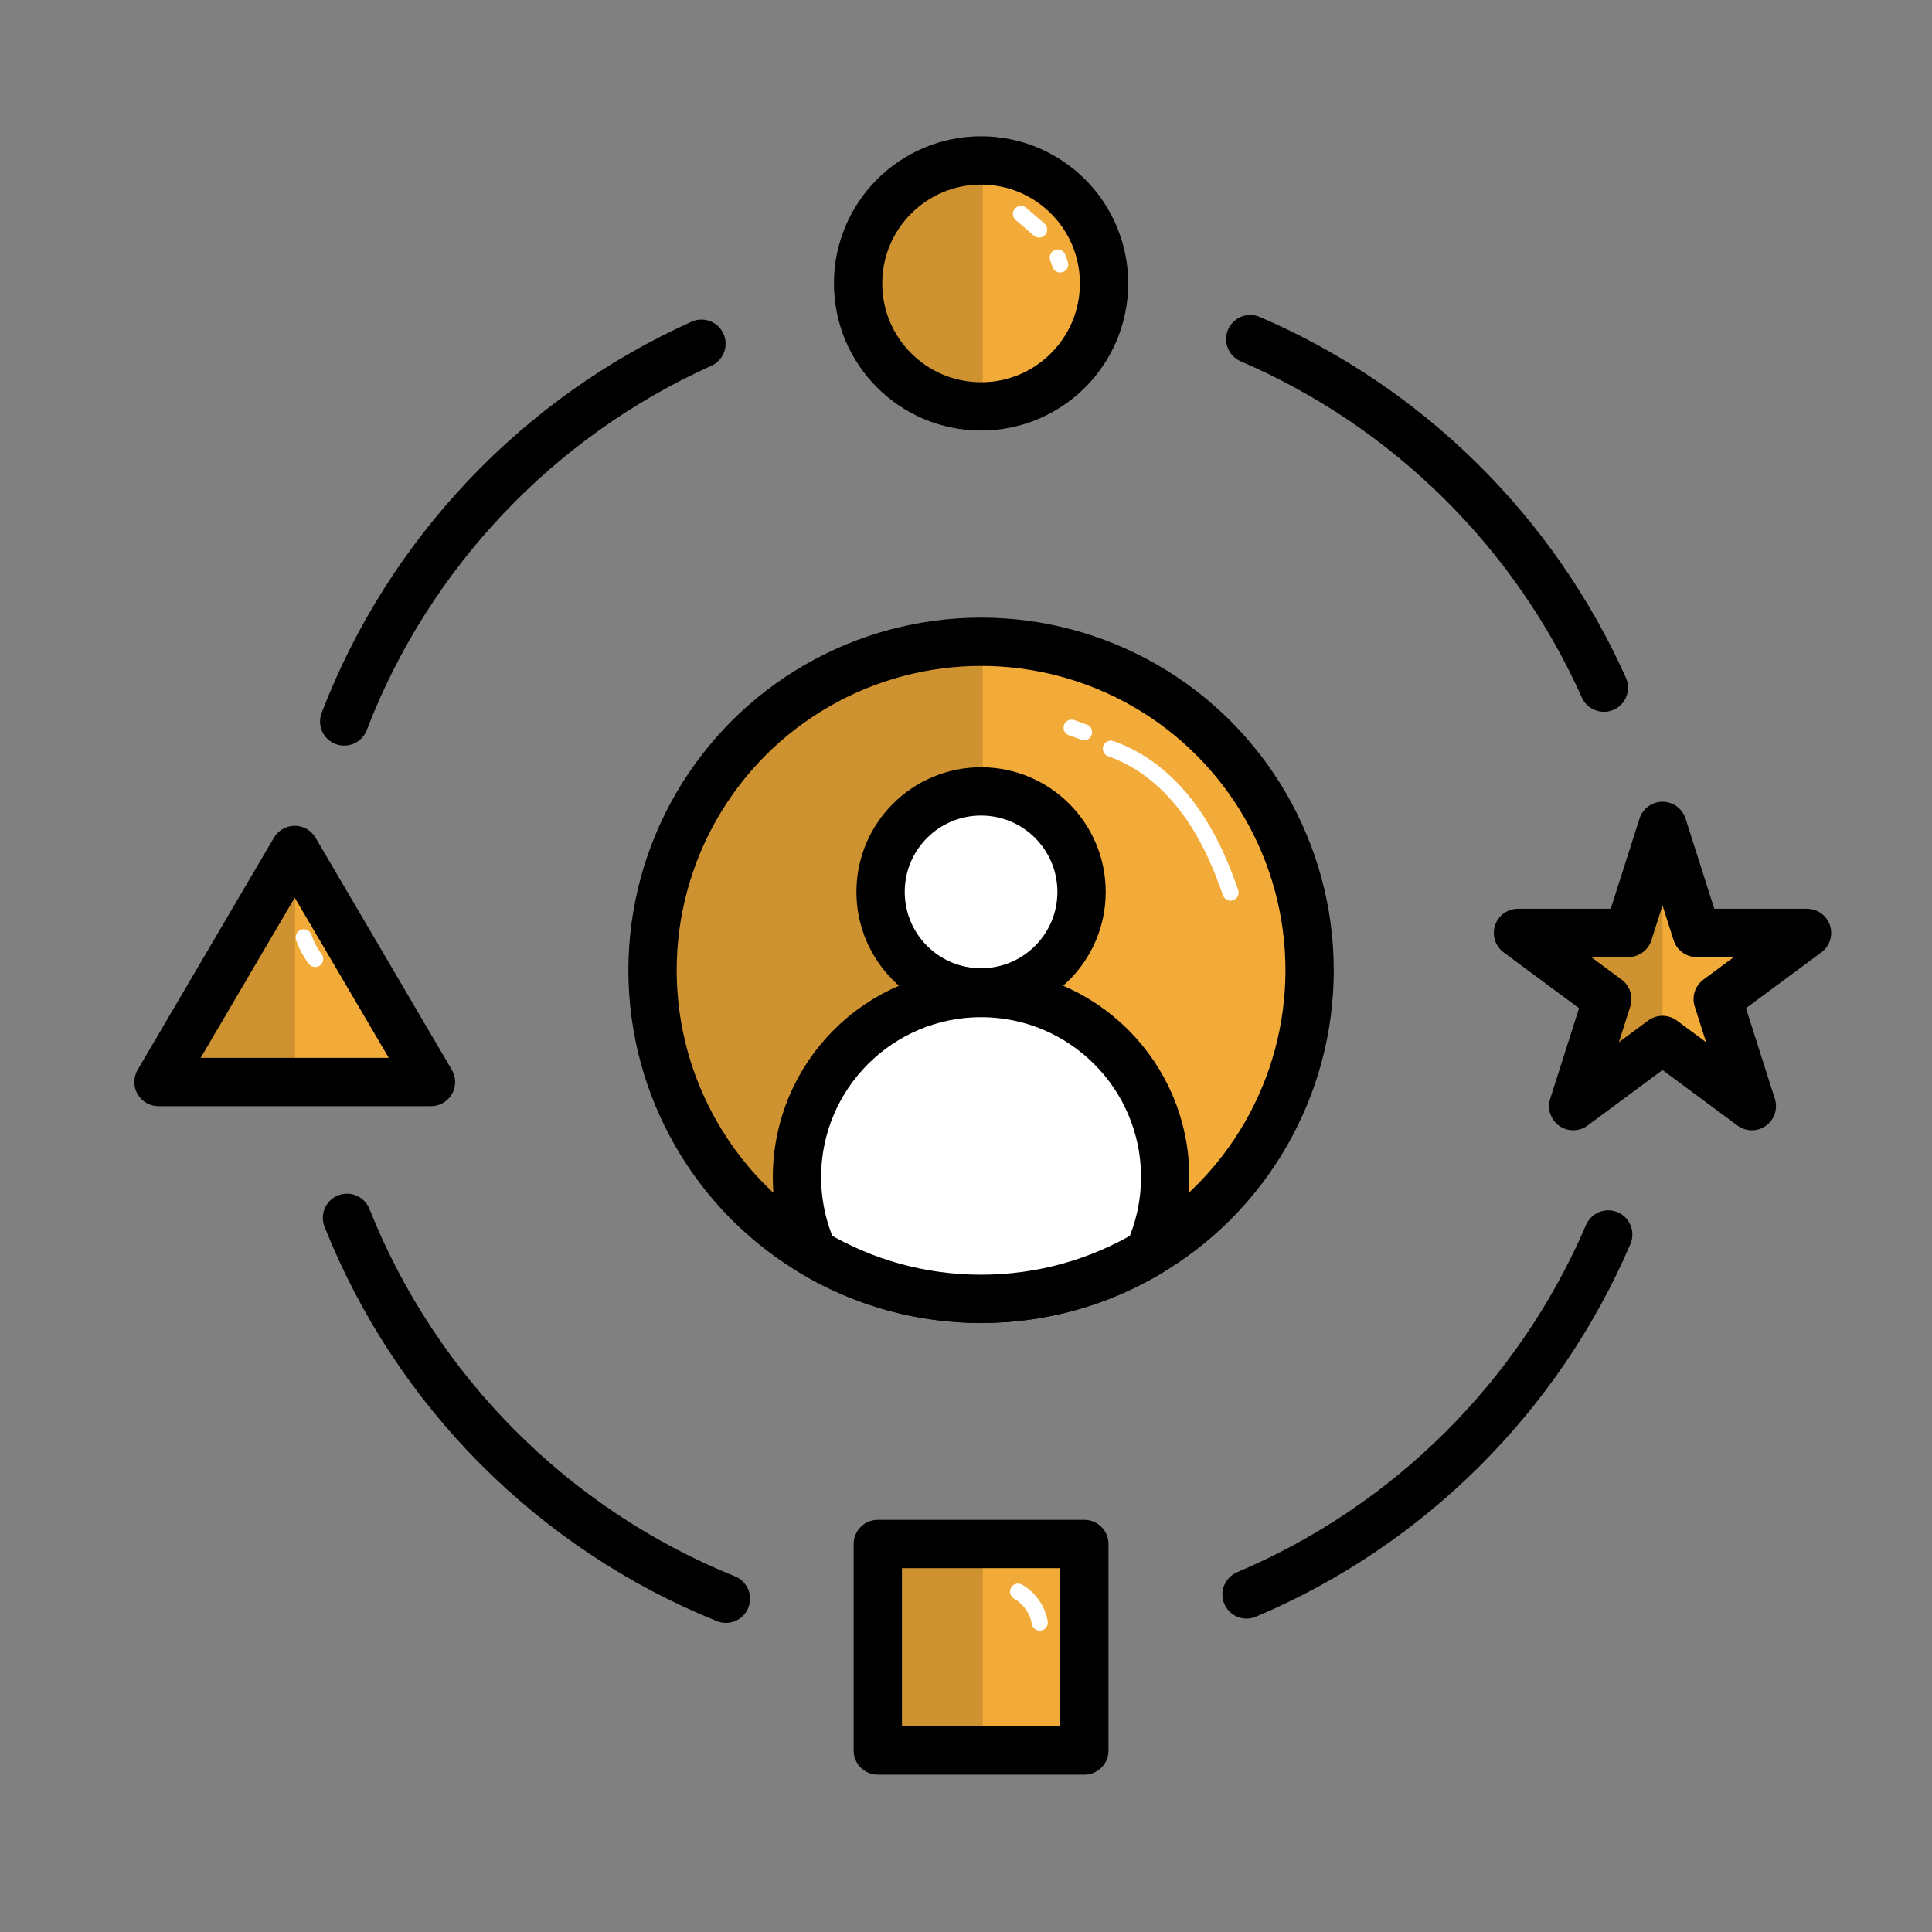 <?xml version="1.0" encoding="UTF-8"?><svg xmlns="http://www.w3.org/2000/svg" viewBox="0 0 600 600"><rect x="0" y="0" width="600" height="600" fill="#808080" stroke="none"/><g id="color"><g><polygon points="516.37 250.67 527.27 284.87 562.54 284.87 534.01 306 544.91 340.2 516.37 319.07 487.84 340.2 498.74 306 470.2 284.87 505.47 284.87 516.37 250.67" style="fill:#f2ab38;"/><circle cx="306.59" cy="88.43" r="39.29" style="fill:#f2ab38;"/><polygon points="91.39 266.33 47.86 340.45 134.92 340.45 91.39 266.33" style="fill:#f2ab38;"/><rect x="270.48" y="473.84" width="65.99" height="65.99" style="fill:#f2ab38;"/></g><circle cx="303.47" cy="301.47" r="102.9" style="fill:#f2ab38;"/></g><g id="Ebene_2"><g><path d="M106.89,224.06c20.06-52.21,60.2-94.47,110.96-117.31" style="fill:none; stroke:#000; stroke-linecap:round; stroke-linejoin:round; stroke-width:15px;"/><path d="M225.44,496.5c-53.6-21.63-96.32-64.56-117.68-118.29" style="fill:none; stroke:#000; stroke-linecap:round; stroke-linejoin:round; stroke-width:15px;"/><path d="M388.27,105.32c48.81,20.99,88.15,59.8,109.83,108.24" style="fill:none; stroke:#000; stroke-linecap:round; stroke-linejoin:round; stroke-width:15px;"/><path d="M499.45,383.38c-21.54,50.25-61.95,90.49-112.32,111.79" style="fill:none; stroke:#000; stroke-linecap:round; stroke-linejoin:round; stroke-width:15px;"/><g><circle cx="304.68" cy="301.34" r="102.03" style="fill:none; stroke:#000; stroke-linecap:round; stroke-linejoin:round; stroke-width:15px;"/><g style="opacity:.15;"><path d="M305.2,199.31c-.18,0-.35,0-.53,0-56.35,0-102.03,45.68-102.03,102.03s45.68,102.03,102.03,102.03c.18,0,.35,0,.53,0V199.31Z"/></g><circle cx="304.68" cy="276.99" r="31.21" style="fill:#fff; stroke:#000; stroke-linecap:round; stroke-linejoin:round; stroke-width:15px;"/><path d="M304.68,308.4c-31.57,0-57.17,25.6-57.17,57.17,0,8.37,1.81,16.31,5.05,23.48,15.26,9.09,33.08,14.32,52.12,14.32s36.87-5.23,52.12-14.32c3.23-7.16,5.05-15.11,5.05-23.48,0-31.57-25.6-57.17-57.17-57.17Z" style="fill:#fff; stroke:#000; stroke-linecap:round; stroke-linejoin:round; stroke-width:15px;"/></g><polygon points="516.31 256.49 526.9 289.73 561.19 289.73 533.45 310.27 544.05 343.52 516.31 322.97 488.57 343.52 499.16 310.27 471.42 289.73 505.71 289.73 516.31 256.49" style="fill:none; stroke:#000; stroke-linecap:round; stroke-linejoin:round; stroke-width:15px;"/><g style="opacity:.15;"><polygon points="516.31 322.97 516.31 256.49 505.71 289.73 471.42 289.73 499.16 310.27 488.57 343.52 516.31 322.97"/></g><circle cx="304.68" cy="88.02" r="38.19" style="fill:none; stroke:#000; stroke-linecap:round; stroke-linejoin:round; stroke-width:15px;"/><polygon points="91.53 263.97 49.22 336.03 133.84 336.03 91.53 263.97" style="fill:none; stroke:#000; stroke-linecap:round; stroke-linejoin:round; stroke-width:15px;"/><rect x="272.61" y="479.5" width="64.14" height="64.14" style="fill:none; stroke:#000; stroke-linecap:round; stroke-linejoin:round; stroke-width:15px;"/><g style="opacity:.15;"><rect x="272.61" y="479.5" width="32.6" height="64.14"/></g><g style="opacity:.15;"><polygon points="91.66 264.2 91.53 263.97 49.22 336.03 91.66 336.03 91.66 264.2"/></g><g style="opacity:.15;"><path d="M305.2,49.85c-.18,0-.35-.01-.53-.01-21.09,0-38.19,17.1-38.19,38.19s17.1,38.19,38.19,38.19c.18,0,.35-.01,.53-.01V49.85Z"/></g></g></g><g id="Ebene_4"><path d="M345,232.52c9.48,3.29,17.56,9.96,23.63,17.95s10.28,17.26,13.53,26.75" style="fill:none; stroke:#fff; stroke-linecap:round; stroke-linejoin:round; stroke-width:5px;"/><path d="M317.06,66.44l5.65,4.84" style="fill:none; stroke:#fff; stroke-linecap:round; stroke-linejoin:round; stroke-width:5px;"/><path d="M328.49,80l.77,2.13" style="fill:none; stroke:#fff; stroke-linecap:round; stroke-linejoin:round; stroke-width:5px;"/><path d="M316.17,494.3c3.51,2,6.06,5.62,6.74,9.61" style="fill:none; stroke:#fff; stroke-linecap:round; stroke-linejoin:round; stroke-width:5px;"/><path d="M94.32,291.1c.82,2.41,2.03,4.68,3.56,6.71" style="fill:none; stroke:#fff; stroke-linecap:round; stroke-linejoin:round; stroke-width:5px;"/><path d="M332.8,225.99l3.86,1.4" style="fill:none; stroke:#fff; stroke-linecap:round; stroke-linejoin:round; stroke-width:5px;"/></g></svg>